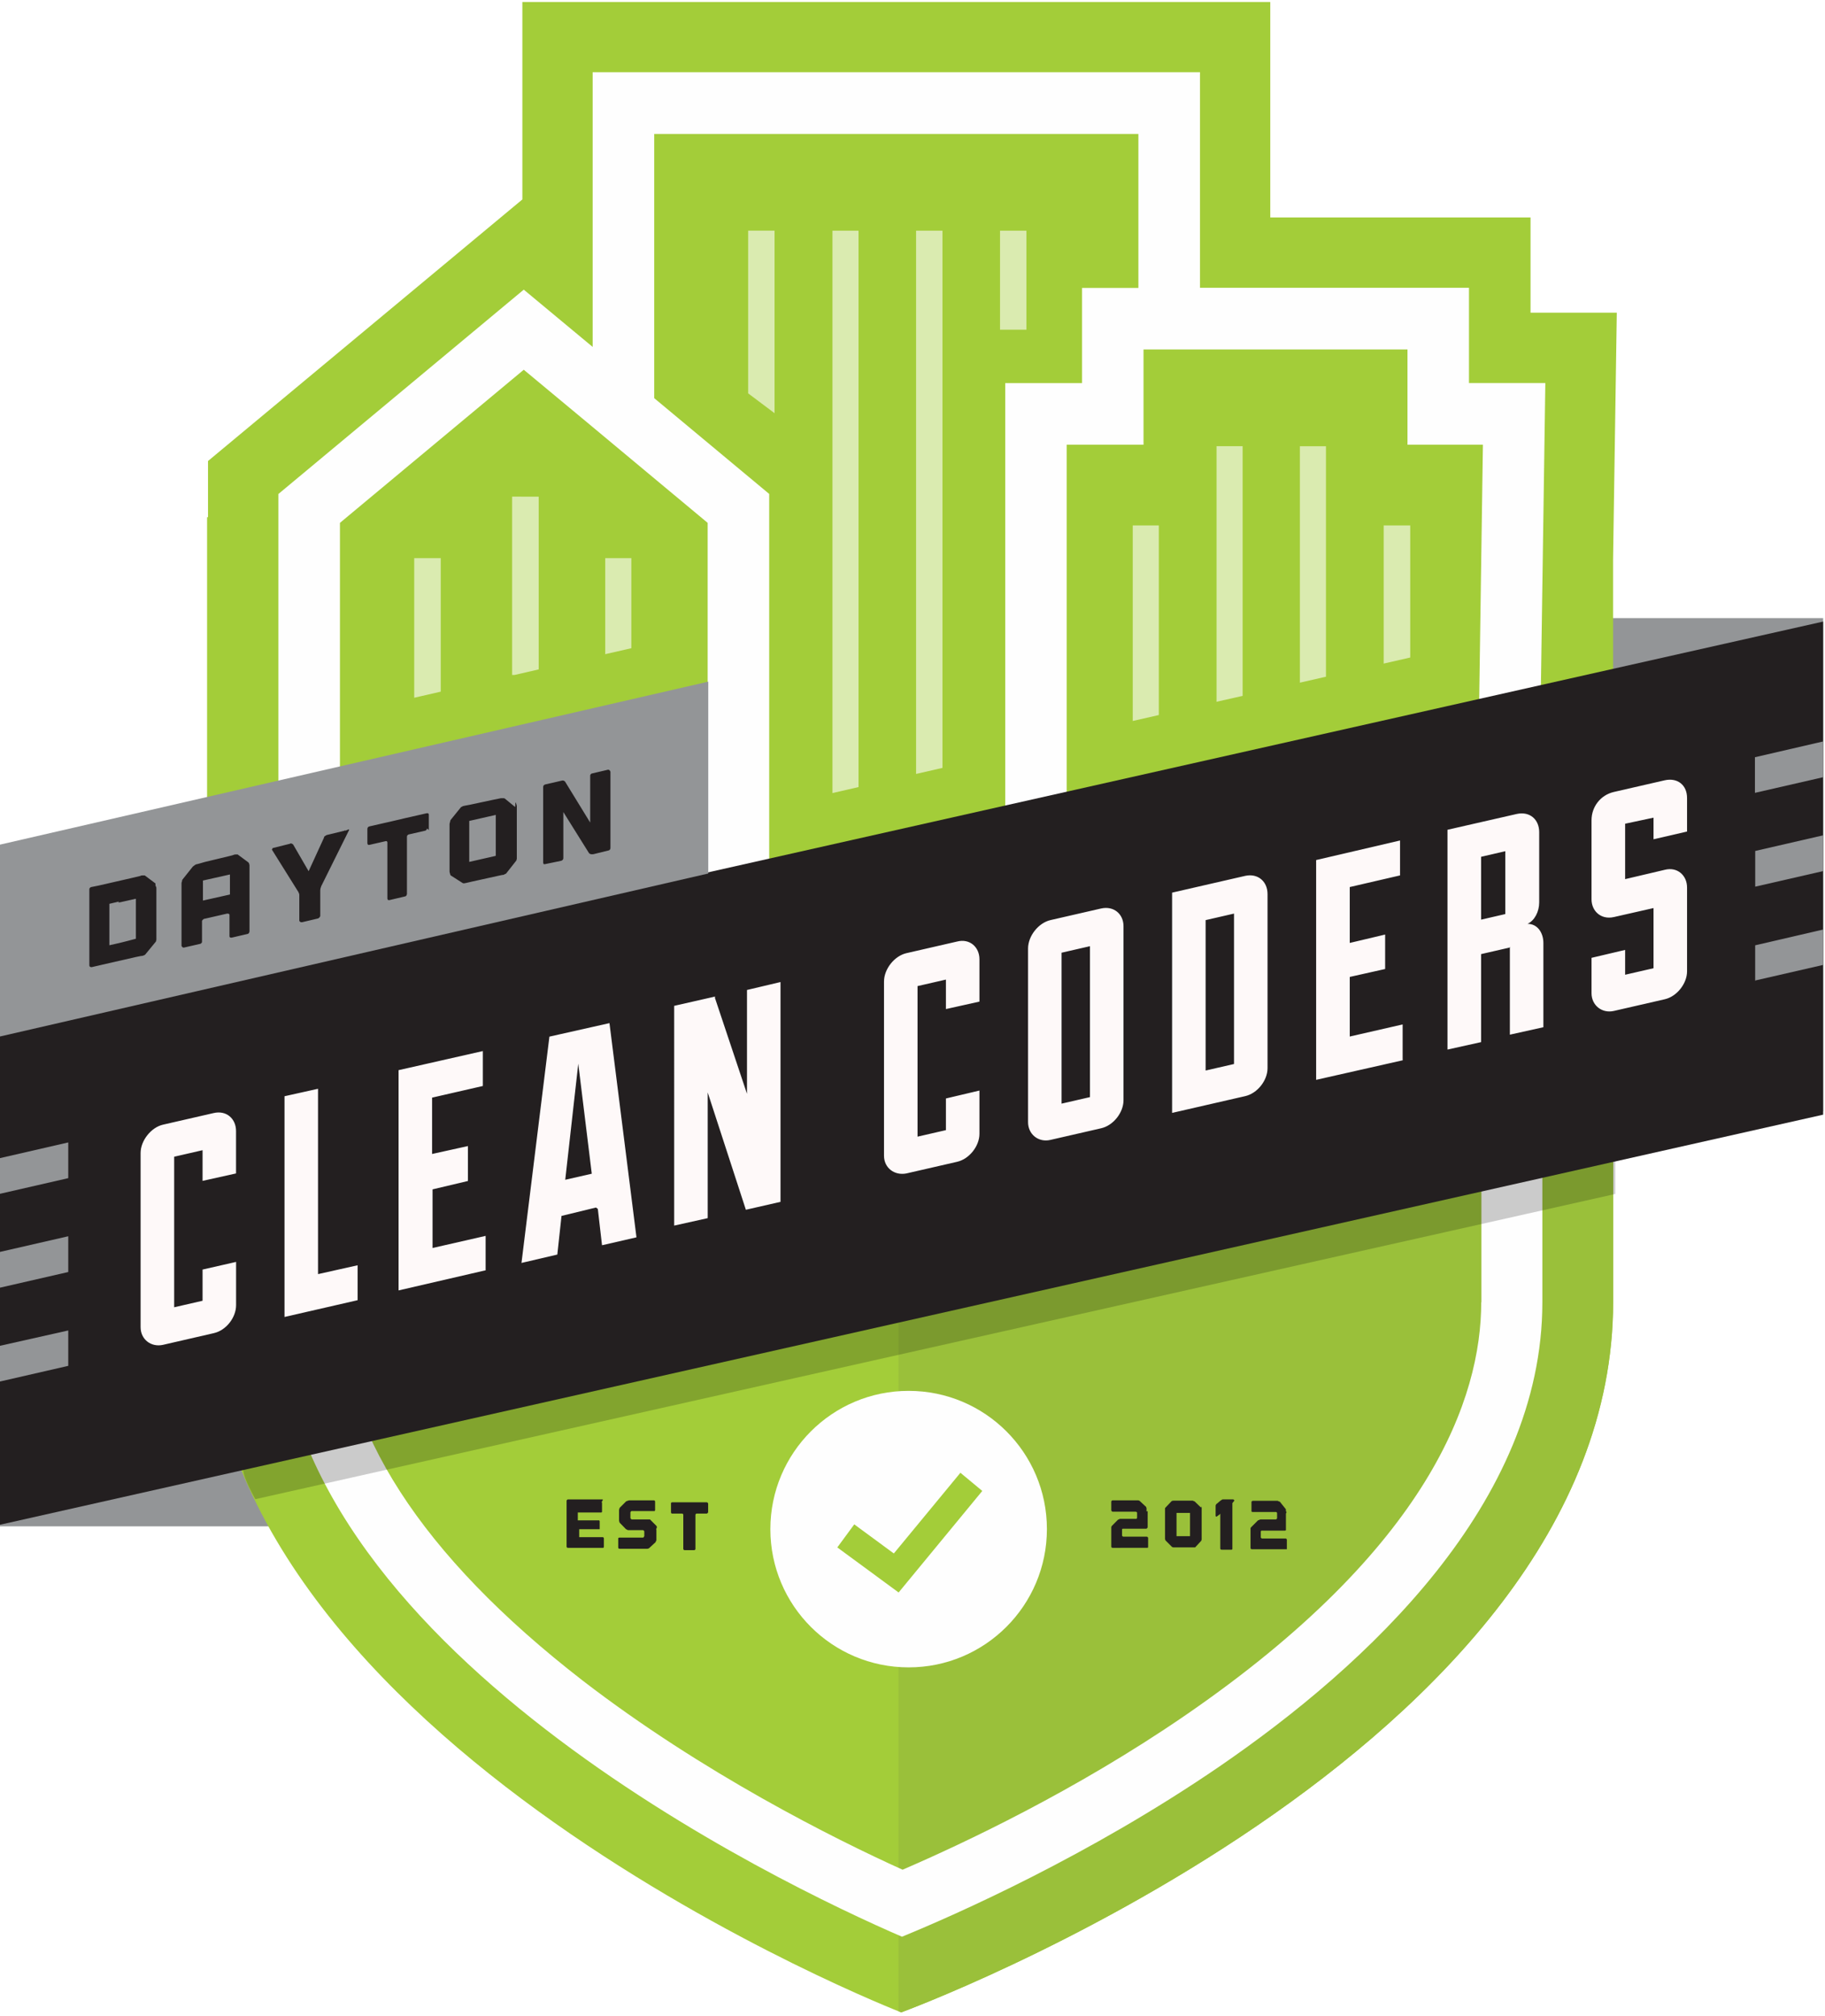 <svg xmlns="http://www.w3.org/2000/svg" width="392" height="433" viewBox="0 0 392 433">
  <defs>
    <filter id="a" width="100%" height="100%" x="0%" y="0%" filterUnits="objectBoundingBox">
      <feGaussianBlur in="SourceGraphic"/>
    </filter>
  </defs>
  <g fill="none" fill-rule="evenodd">
    <path fill="#939597" d="M211.28 238.64v-105.9H391.6v105.9H211.3zM0 327.77V226.3h180.33v101.47H0z"/>
    <path fill="#A3CD39" d="M347.27 67.15h-18.52V46.7h-55.9V.43H112.2v42.4L44.68 99v12.07h-.2V279.6c0 94.67 149.1 152.55 149.1 152.55s152.9-56.08 152.9-152.55V120.12l.8-52.97z"/>
    <path fill="#9AC03A" d="M346.5 208v71.6c0 96.47-152.93 152.55-152.93 152.55l-.57-.23V208h153.5z"/>
    <path fill="#FEFEFE" d="M316.82 211.06h-87.7V95.5h16.5V75.04h56.7V95.5h16.2l-1.68 115.56zM140.52 85.5V28.77h104v33.06h-12.1v20.44h-16.5v141.7l-50.7 6.4v-124.3l-24.7-20.57zM152 247.58h-17.7l-7 .9v-.9H73.02v-135.3L112.5 79.4l14.8 12.3 13.2 11 11.5 9.58v135.3zm163.53-165.3V61.8h-57.78V15.5H127.3v59l-14.8-12.3-52.7 43.88V260.8h105.43v-17.12L257.75 232v-7.7h72.1l2.08-142.04h-16.4zm2.63 197.33c0 20.6-11.05 52.7-63.64 88.8-23.6 16.2-47.67 27.5-60.65 33.1-14.82-6.7-42.98-20.8-68.7-40.6C90.43 334 72.8 306.7 72.8 279.7v-55.5h245.4v55.5zM59.6 210.9v68.75c0 73.78 108.6 125.2 134.14 136.25 11.58-4.75 40.14-17.35 68.25-36.6 31.6-21.68 69.3-56.56 69.3-99.64V210.9H59.5z"/>
    <circle cx="196.5" cy="328.5" r="22.5" fill="#A3CD39"/>
    <path fill="#FEFEFE" d="M193.05 342l-13.2-9.7 3.64-4.95 8.5 6.25 14.3-17.33 4.7 3.9L193 342zm2.12-43.32c-16.4 0-29.7 13.3-29.7 29.7s13.3 29.68 29.7 29.68 29.7-13.3 29.7-29.7-13.3-29.68-29.7-29.68z"/>
    <path fill="#000" fill-opacity=".2" d="M346.95 256.4l-292.1 65.54s-2.6-4.6-2.6-6.26v-99.04l294.7-66.13v105.9z" filter="url(#a)"/>
    <path fill="#231F20" d="M391.6 239.37L0 327.43v-105.9l391.6-88.05"/>
    <path fill="#939597" d="M152.13 187.58L0 222.58v-41.2l152.13-35"/>
    <path fill="#FFF" fill-opacity=".6" d="M196.77 166.2l5.67-1.3V49.54h-5.67V166.2zm-18.03 4.12l5.67-1.3V49.54h-5.6v120.78zm100.37-23.7l5.7-1.3v-49.5h-5.6v50.8zm18.1-33.8v29.68l5.7-1.3v-28.37h-5.6zm-36 37.9l5.7-1.28V95.82h-5.6v54.9zm-18 4.13l5.7-1.3v-40.72h-5.6v42.02zm-133.2-9.9h.5l5.2-1.2v-37.1H110v38.3zm19.9-4.45l5.7-1.3v-19.34H130v20.64zM89 149.83l5.67-1.3v-28.67h-5.7v29.97zM214.8 70.8V49.54h5.67V70.8h-5.66zm-54.1 13.7V49.53h5.67v39.2l-5.66-4.25z"/>
    <path fill="#FEF9F9" d="M349.07 204.26v5.06l6.1-1.4V195l-8.5 1.93c-2.8.64-4.82-1.3-4.82-3.8v-16.98c0-2.9 1.93-5.42 4.8-6.08l10.9-2.5c2.74-.62 4.82.98 4.82 3.8v7.2l-7.2 1.66v-4.64l-6.1 1.3v11.9l8.5-2c2.72-.7 4.8 1.2 4.8 3.8v18c0 2.6-2.16 5.4-4.8 6l-10.9 2.5c-2.57.6-4.82-1.2-4.82-3.8v-7.6l7.22-1.7zm-30.94-6.77l5.2-1.2v-13.5l-5.2 1.2v13.4zm6.1 6l-6.1 1.4v18.9l-7.22 1.6v-47.2l14.9-3.4c2.8-.6 4.8 1.2 4.8 3.9v15.1c0 2-1 3.9-2.5 4.6 2.2 0 3.4 2 3.4 4.1v18.1l-7.2 1.6v-18.9zm-22.93 24.2l-18.6 4.2v-47.2l18.02-4.2v7.5l-10.8 2.5v12l7.6-1.8v7.4l-7.6 1.7v12.8l11.36-2.6v7.4zm-36.24-31.5l-6.1 1.4v32.3l6.1-1.4v-32.3zm-13.3-4.5l15.7-3.6c2.73-.6 4.8 1.2 4.8 3.9v37.4c0 2.6-2.15 5.4-4.8 6l-15.7 3.6v-47.3zm-17.64 11.5l-6.1 1.4V237l6.1-1.4v-32.3zm-13.3.5c0-2.7 2.24-5.5 4.8-6.1l10.9-2.5c2.73-.6 4.8 1.2 4.8 3.8v37.4c0 2.6-2.16 5.4-4.8 6l-10.9 2.5c-2.56.6-4.8-1.2-4.8-3.8v-37.4zM203.18 217v-6.64l-6.1 1.4v32.33l6.1-1.4v-6.8l7.2-1.7v9.3c0 2.6-2.16 5.4-4.8 6l-10.9 2.5c-2.57.5-4.8-1.2-4.8-3.8v-37.4c0-2.7 2.23-5.5 4.8-6.1l10.9-2.5c2.72-.7 4.8 1.2 4.8 3.8v9.1l-7.2 1.6zm-49.63-2.75l6.9 20.64v-22.3l7.2-1.7v47.2l-7.44 1.7-8.2-25.2v27l-7.2 1.6V216l8.8-2zm-32.14 39.1l5.7-1.3-2.9-23.63-2.8 24.94zm6.6 5.96l-7.4 1.8-.9 8.3-7.7 1.8 6-48.6 12.9-2.9 5.8 46-7.4 1.7-.9-7.8zm-23.8 13.5l-18.6 4.3v-47.3l18.1-4.1v7.5l-10.9 2.5v12.1l7.7-1.7v7.5l-7.6 1.8V268l11.4-2.6v7.42zm-43.1-37.4l7.2-1.6v39.8l8.5-1.9v7.5l-15.7 3.6v-47.3zm-17.6 18.2V247l-6.1 1.4v32.33l6.1-1.4v-6.7l7.2-1.64v9.3c0 2.6-2.1 5.4-4.8 6L35 288.8c-2.54.56-4.8-1.16-4.8-3.8v-37.4c0-2.66 2.26-5.5 4.8-6.08l10.9-2.5c2.75-.63 4.8 1.22 4.8 3.87v9.1l-7.2 1.6z"/>
    <path fill="#939597" d="M376.95 162.6v7.66l14.66-3.36v-7.68L377 162.6zm0 47.97l14.66-3.36v-7.6L377 203v7.68zm0-20.15l14.66-3.36v-7.68l-14.6 3.36v7.68zM0 248.7v7.66L14.66 253v-7.67L0 248.7zm0 47.97l14.66-3.36v-7.6L0 289v7.67zm0-20.15l14.66-3.36v-7.68L0 268.84v7.68z"/>
    <path fill="#231F20" d="M152.04 324.76c0 .08-.03.15-.08.2-.06.06-.12.08-.2.08h-2.1c-.08 0-.15.03-.2.08-.06.05-.08.1-.08.2v7.28c0 .08-.03.15-.08.2-.05.06-.1.08-.2.08h-2.05c-.08 0-.14-.02-.2-.08-.05-.05-.08-.12-.08-.2v-7.3c0-.07-.02-.13-.07-.18-.05-.05-.12-.08-.2-.08h-2.1c-.07 0-.14-.02-.2-.08-.05-.05-.07-.12-.07-.2v-1.95c0-.1.1-.2.28-.2h7.4c.1 0 .2.1.2.1.1.1.1.2.1.2v2zm-11.1 3.63c.04.1.05.1.05.2v2.2s-.1.1-.1.2l-.1.2-1.4 1.3-.3.1h-6c-.2 0-.3-.1-.3-.3v-2l.2-.1h5.1s.1 0 .2-.1c0-.1.1-.2.1-.2v-1c0-.1-.1-.2-.1-.2-.1-.1-.2-.1-.2-.1H135c-.1 0-.2 0-.3-.1l-.24-.1-1.36-1.4-.1-.3-.03-.2v-2.2s0-.1.04-.2l.1-.3 1.4-1.4.3-.1.3-.1h5.3c.1 0 .2 0 .2.1.1 0 .1.1.1.2v1.8s0 .1-.1.2h-4.9c-.1 0-.1 0-.2.1 0 0-.1.1-.1.2v1.2c0 .1.1.1.1.2.1 0 .1.1.2.1h3.9l1.4 1.4.1.25zm-11.73-5.8c.1 0 .1.1.1.2v1.8c0 .1 0 .1-.1.2h-5.1v1.7h4.6s.1.1.1.2v1.7h-4.4v1.7h5c.1 0 .2 0 .2.1.1 0 .1.1.1.2v1.8l-.1.2H122c-.2 0-.3-.1-.3-.3v-9.8c0-.1.07-.2.1-.2.1-.1.15-.1.2-.1h7.3c.1 0 .2 0 .2.1zm147 2.4v3.6s-.1.1-.2.1h-5c-.1 0-.2.1-.2.2v1.3c.1.1.2.2.3.2h5c.1 0 .2 0 .2.1.1 0 .1.1.1.2v2h-7.5c-.2 0-.3-.1-.3-.3v-4.2c0-.1.1-.2.2-.3l1.4-1.4.3-.1c.1-.1.2-.1.3-.1h3.2c.1 0 .2-.1.2-.1.1-.1.1-.1.1-.2v-1c0-.1 0-.2-.1-.2 0-.1-.1-.1-.2-.1h-5s-.1 0-.2-.1v-2c0-.1 0-.2.1-.2.1-.1.1-.1.2-.1h5.2c.1 0 .2 0 .3.1l.3.1 1.2 1.5c.1.1.1.2.1.3v.3h.1v.3zm-11.5-2.2v9.8c0 .2-.1.2-.3.2h-2c-.2 0-.3-.1-.3-.3v-7.4s-.1 0-.1.1l-.7.5h-.1s-.1-.1-.1-.2v-2.1c0-.1 0-.2.1-.3.1-.1.1-.2.2-.2l.7-.6c.1-.1.2-.1.3-.2s.2-.1.3-.1h2.1c.2 0 .3.1.3.3m-12.4 7.6h2.9v-5h-2.9v5.3zm5.3-6.4l.1.2v6.9l-.1.3-1.3 1.4H252c-.1 0-.2-.1-.26-.1l-1.4-1.4-.1-.3V324c0-.1 0-.18.1-.25l1.3-1.37c.08-.04.1-.07.2-.1l.3-.03h3.9c.1 0 .2 0 .3.07s.2.06.26.1l1.4 1.35zm-11.5 1v3.5s-.1.1-.1.2c-.1 0-.1.1-.2.1h-5c-.1 0-.2 0-.2.2v1.3c.1.1.1.2.3.2h5c.1 0 .1 0 .2.1 0 0 .1.1.1.2v2s-.1.1-.2.1H239c-.2 0-.3-.1-.3-.3V328c0-.05 0-.15.1-.3l1.36-1.37.2-.06c.1-.1.2-.1.3-.1h3.28c.1 0 .2 0 .2-.07.1-.04.1-.1.1-.2v-1c0-.1 0-.14-.1-.2-.1-.04-.1-.07-.2-.07H239c-.1 0-.14-.04-.2-.1-.05-.07-.1-.14-.1-.2v-1.84c0-.1.05-.2.1-.2.06-.1.1-.1.2-.1h5.5l.27.1 1.4 1.3.1.3v.7zM131 165.5c.1.1.12.2.12.3v16.28c0 .12-.03.24-.1.35-.1.1-.2.2-.3.2l-3.25.8-.3.02c-.1 0-.25 0-.4-.07-.1-.03-.2-.1-.27-.2l-5.5-8.8v9.9c0 .3-.2.5-.5.58l-3.4.7c-.3.1-.43-.05-.43-.36V169c0-.3.2-.5.5-.56l3.5-.8c.1-.05.23-.04.4 0 .1.04.2.1.3.2l5.4 8.8v-9.95c0-.1 0-.3.1-.4.1-.1.2-.2.33-.2l3.4-.8c.1 0 .2 0 .3.1m-24.37 9.6l-5.74 1.3v8.8l5.7-1.3V175zm4.18-2.7c.1.1.1.2.2.4 0 .1.1.3.1.4v11.3l-.1.4-2.2 2.8c-.1.1-.3.1-.4.2s-.3.1-.4.1l-.5.1-5.9 1.3-1.3.3-.5.1c-.1 0-.3 0-.4-.1l-2.5-1.6c-.1-.1-.1-.2-.15-.4s-.1-.3-.1-.4V177c0-.12.03-.27.1-.44 0-.17.1-.32.1-.44l2.25-2.78.43-.23.44-.1 1.08-.2 5.15-1.1 1.5-.3h.45c.1 0 .3 0 .4.1l2.2 1.8zm-19 5.6c0 .1 0 .2-.1.3-.1.1-.2.2-.3.2l-3.5.8c-.1 0-.2.1-.3.2-.1.1-.1.2-.1.4V192c0 .1-.1.2-.1.3-.1.1-.2.2-.3.2l-3.4.8c-.1 0-.3 0-.3-.1-.1-.1-.1-.2-.1-.3V181c0-.15 0-.24-.1-.3 0-.07-.2-.1-.3-.06l-3.5.8c-.1.03-.2 0-.3-.06 0-.06-.1-.16-.1-.3V178c0-.3.2-.5.5-.55l3.5-.8.9-.2 3.4-.8.9-.2 3.5-.8c.2-.04.3-.02.4.05.1.08.1.18.1.3v3.25zm-16.8.2c.1.1.1.2 0 .3L69 190.3c-.06.14-.1.3-.15.46-.04.18-.06.33-.06.46v5.45c0 .14-.1.26-.2.37-.1.1-.2.18-.3.2l-3.4.8c-.2.02-.3 0-.4-.07-.1-.07-.2-.17-.2-.3v-5.45c0-.13 0-.27-.1-.43-.1-.2-.1-.3-.2-.4l-5.5-8.8c-.1-.1-.1-.2 0-.3 0-.1.1-.2.2-.2l3.6-.9c.1-.1.3-.1.4 0 .1 0 .2.1.3.2l3.3 5.7 3.3-7.2c0-.2.1-.3.3-.4.1-.1.3-.2.4-.2l3.7-.9c.1-.1.2-.1.2 0m-24.8 9.4l-5.8 1.3v4.3l5.8-1.3V188zm4.1-2.4l.1.4V200c0 .13-.1.24-.1.35-.1.1-.2.2-.3.2l-3.4.8c-.2.02-.3 0-.4-.06-.1-.1-.1-.2-.1-.3v-4.4c0-.2 0-.3-.1-.3-.1-.1-.2-.1-.4-.1l-4.8 1.1c-.2 0-.3.1-.4.2-.1.1-.2.2-.2.3v4.4c0 .1 0 .2-.1.3-.1.1-.2.2-.3.2l-3.5.8c-.1 0-.2 0-.3-.1-.1-.1-.2-.2-.2-.3v-13.4c0-.1.03-.3.1-.4 0-.2.04-.3.1-.4l2.23-2.8.4-.3c.15-.1.3-.2.43-.2l.4-.1 1.4-.4 5-1.2.8-.2.3-.1c.2-.1.3-.1.5-.1h.4l2.3 1.7zm-27.9 8.2l-2.1.5v8.9l2.2-.5 1.2-.3 2.3-.6V193l-2.4.54-1.4.3zm7.8-3.5l.1.3c.1.1.1.3.1.4v11l-.1.4-2.3 2.8c-.1.1-.3.2-.4.2-.2.1-.4.1-.5.1l-1 .2-7.9 1.8-1.7.4c-.3 0-.5-.1-.5-.4v-16.2c0-.2 0-.3.1-.4.1-.1.2-.2.3-.2l1.5-.3 7-1.6 2.1-.5c.1-.1.3-.1.5-.1h.4l2.3 1.72z"/>
  </g>
</svg>
